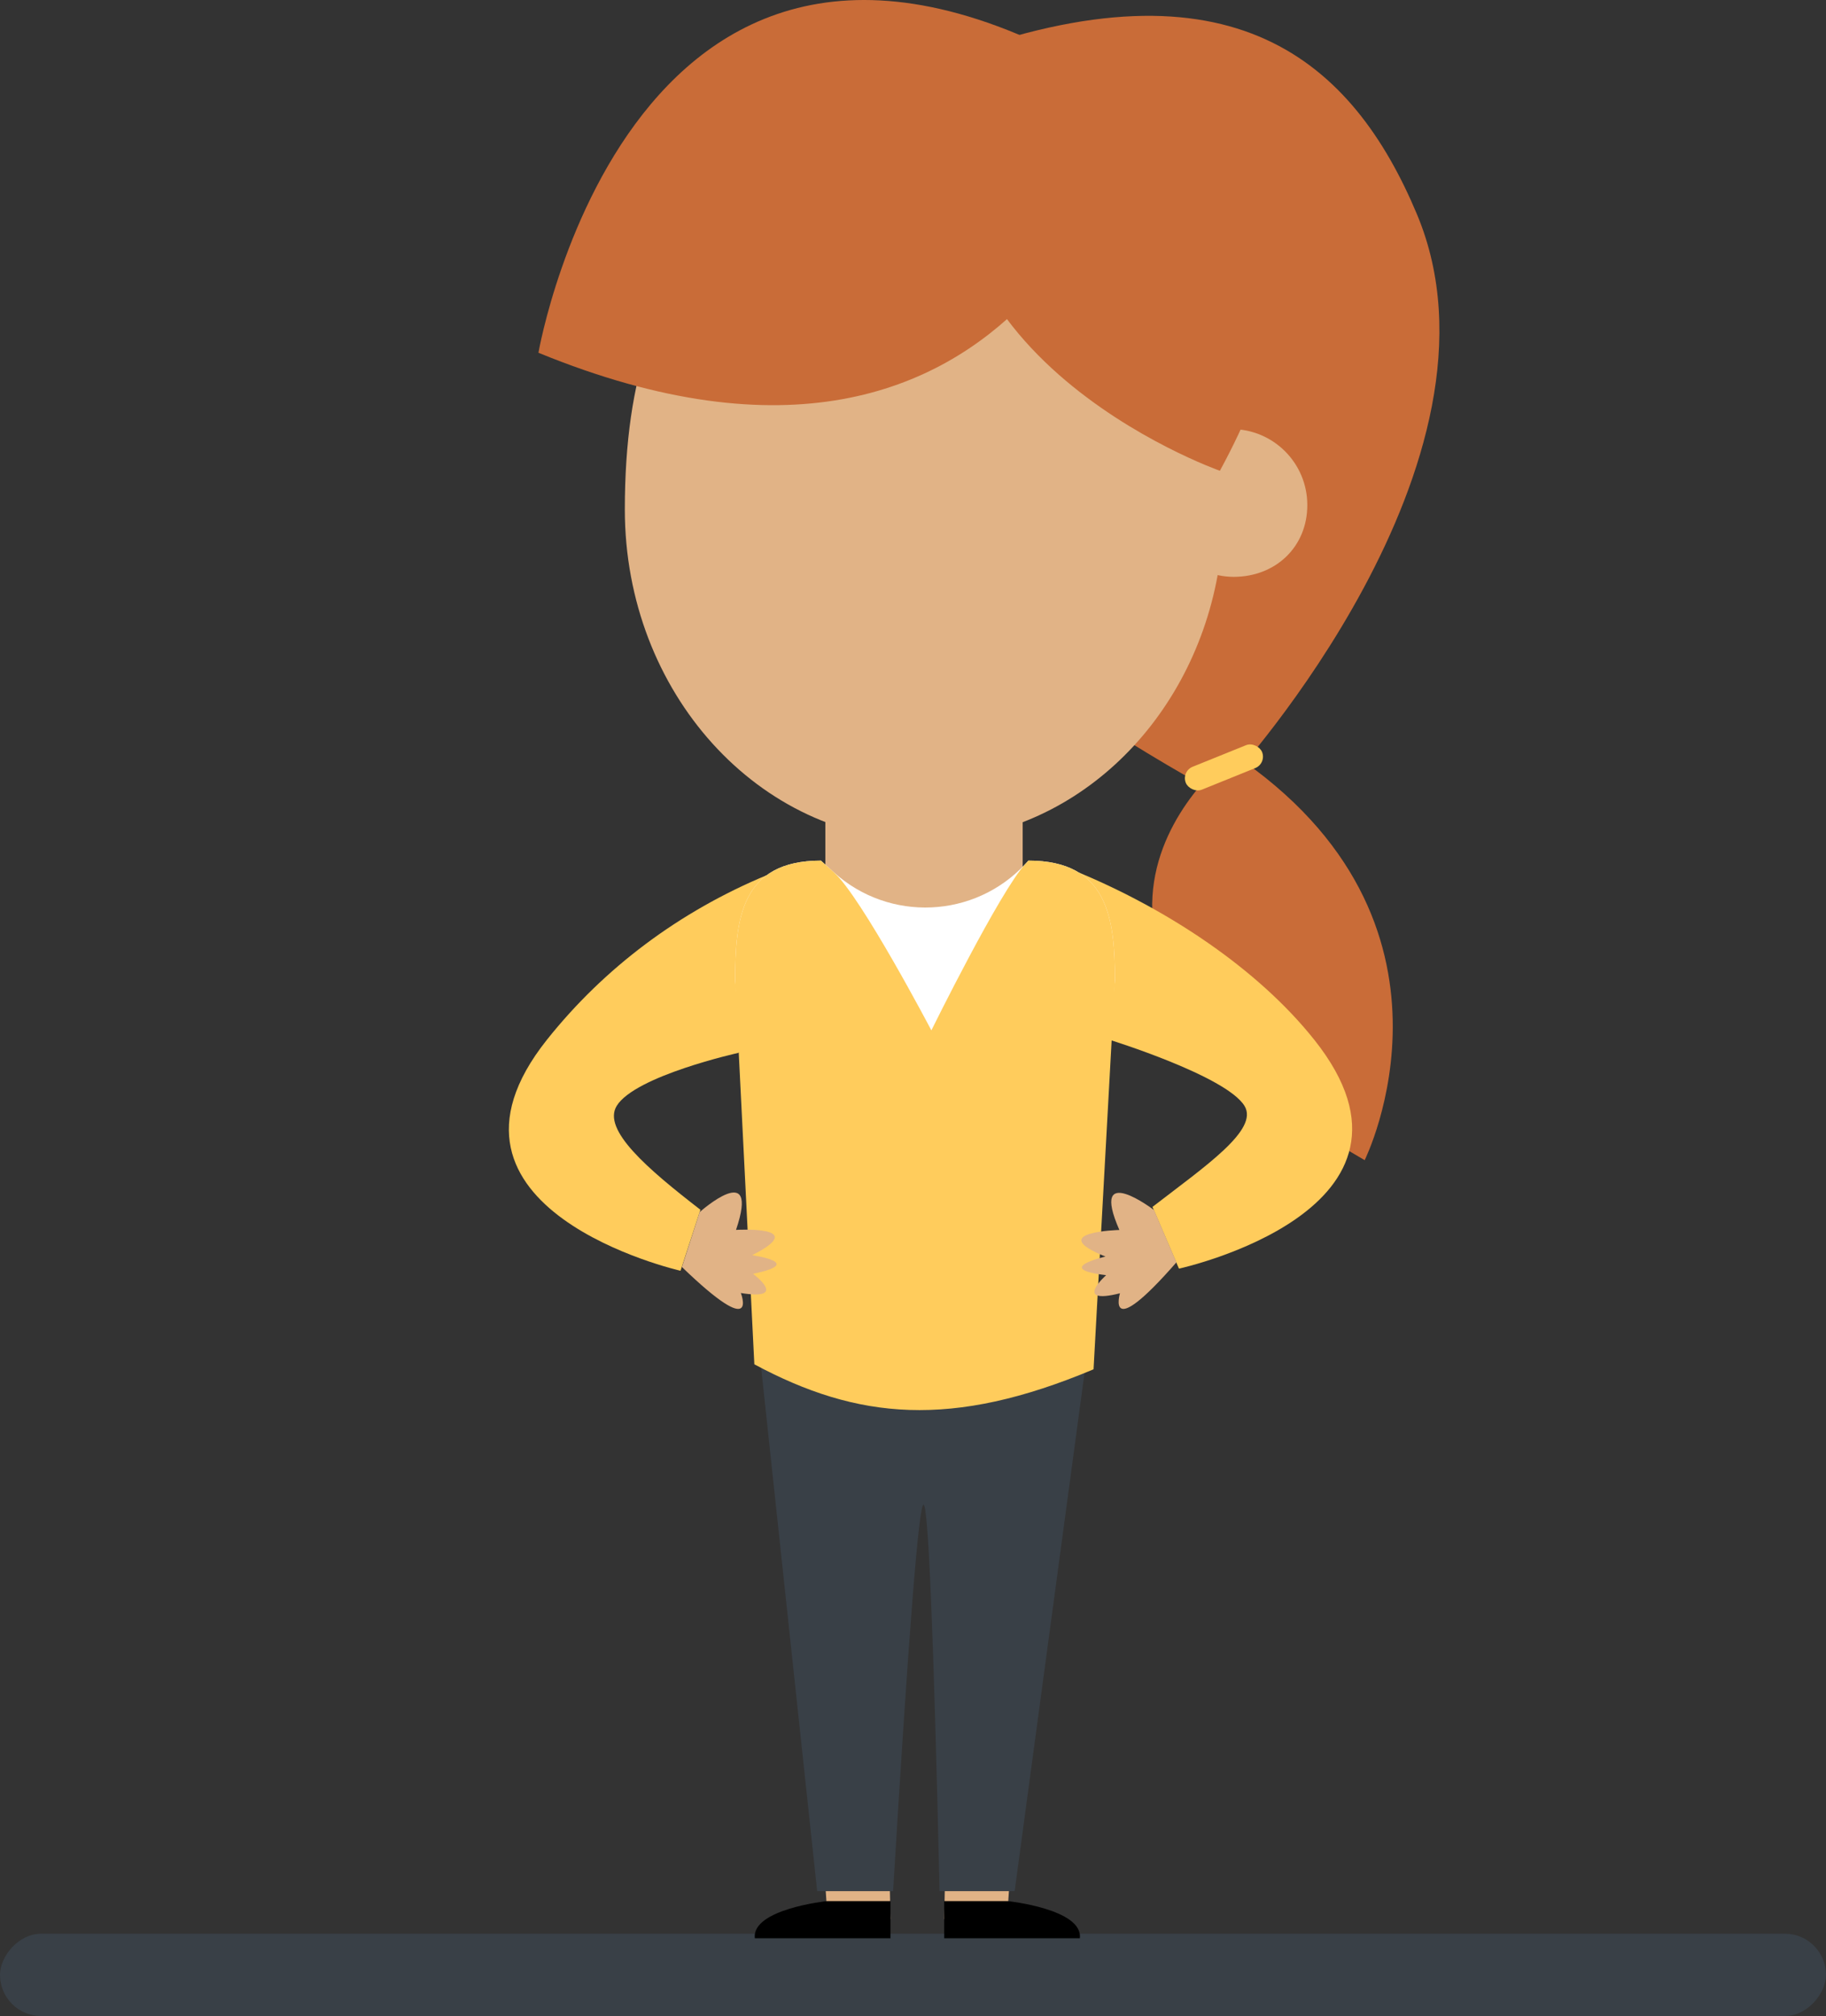 <svg xmlns="http://www.w3.org/2000/svg" width="222" height="245" viewBox="0 0 222 245">
  <rect x="0" y="0" width="222" height="245" fill="#333333" stroke="none"/>
  <g fill="none" fill-rule="evenodd" transform="matrix(-1 0 0 1 222 0)">
    <rect width="222" height="10" fill="#394047" rx="5" transform="translate(0 235)"/>
    <path fill="#C96C38" d="M72.121,91.61 C72.121,91.61 102.587,114.298 56.087,140.992 C56.087,140.992 41.657,112.024 72.121,91.61"/>
    <path fill="#FFCC5C" d="M87.183,126.338 C87.183,126.338 72.953,130.734 70.701,134.392 C68.915,137.29 75.431,141.692 81.887,146.674 L78.667,154.174 C78.667,154.174 45.785,147.018 62.201,126.378 C69.191,117.59 80.257,110.436 90.839,106.036 C90.839,106.036 100.439,111.71 87.183,126.338"/>
    <polyline fill="#E1B386" points="121.377 233.218 113.739 233.218 114.581 192.052 124.193 192.052 121.377 233.218"/>
    <polyline fill="#E1B386" points="107.207 233.218 99.569 233.218 96.755 192.052 106.365 192.052 107.207 233.218"/>
    <path fill="#C96C38" d="M75.601,95.53 C75.601,95.53 185.407,36.24 106.431,6.944 C72.121,-5.782 57.487,7.558 49.737,26.024 C37.139,56.044 72.121,94.36 72.121,94.36 L75.601,95.53"/>
    <polyline fill="#E1B386" points="97.667 111.728 109.271 119.194 121.655 111.728 121.655 95.53 97.667 95.53 97.667 111.728"/>
    <path fill="#E1B386" d="M72.291,52.144 C72.845,52.144 73.383,52.214 73.911,52.308 C76.519,21.898 91.369,21.688 109.637,21.688 C129.739,21.688 146.035,28.83 146.035,61.918 C146.035,84.136 129.739,102.148 109.637,102.148 C92.005,102.148 77.307,88.29 73.961,69.892 C73.333,70.026 72.687,70.104 72.021,70.104 C66.923,70.104 63.061,66.472 63.061,61.374 C63.061,56.276 67.193,52.144 72.291,52.144"/>
    <path fill="#000000" d="M107.207 235.552L107.207 231.034 99.491 231.034C99.491 231.034 90.303 232 90.717 235.552L107.207 235.552M113.739 235.552L113.739 231.034 121.455 231.034C121.455 231.034 130.643 232 130.229 235.552L113.739 235.552"/>
    <path fill="#C96C38" d="M83.723,11.962 C83.723,11.962 95.961,67.696 156.537,42.87 C156.537,42.87 144.395,-27.364 83.723,11.962"/>
    <rect width="10" height="3" x="68.198" y="91.764" fill="#FFCC5C" transform="scale(-1 1) rotate(-22 0 469.834)" rx="1.5"/>
    <path fill="#C96C38" d="M73.691,57.212 C73.691,57.212 115.887,42.36 103.987,8.154 C103.987,8.154 46.961,8.154 73.691,57.212"/>
    <path fill="#FFCC5C" d="M132.229,127.952 C132.229,127.952 144.769,130.734 147.021,134.392 C148.807,137.29 143.301,142.036 136.845,147.018 L139.261,154.434 C139.261,154.434 171.937,147.018 155.521,126.378 C148.531,117.59 139.373,110.764 128.791,106.364 C128.791,106.364 118.973,113.324 132.229,127.952"/>
    <path fill="#394047" d="M129.677,164.21 L89.765,164.008 L98.641,229.829 L107.769,229.829 C108.492,198.514 109.142,182.857 109.721,182.857 C110.299,182.857 111.532,198.514 113.42,229.829 L122.651,229.829 L129.677,164.21 Z"/>
    <path fill="#FFFFFF" d="M90.263,157.458 L86.451,119.194 C86.451,111.676 87.255,104.588 96.965,104.588 L97.339,104.99 C103.513,111.636 113.881,112.092 120.615,106.016 L122.199,104.588 C131.909,104.588 132.623,111.676 132.623,119.194 L128.899,157.458 C128.065,162.216 91.097,162.216 90.263,157.458"/>
    <path fill="#FFCC5C" d="M132.623,119.194 C132.623,111.676 131.909,104.588 122.199,104.588 L120.615,106.016 C117.249,109.054 108.767,125.218 108.767,125.218 C108.767,125.218 100.425,108.312 97.339,104.99 L96.965,104.588 C87.255,104.588 86.451,111.676 86.451,119.194 L89.049,166.408 C106.299,173.658 117.753,172.527 130.289,165.801 L132.623,119.194 Z"/>
    <path fill="#E1B386" d="M136.937 147.304C136.937 147.304 129.545 140.714 132.517 149.466 132.517 149.466 123.371 148.908 130.557 152.542 130.557 152.542 123.943 153.466 130.447 154.802 130.447 154.802 126.009 158.096 131.931 157.138 131.931 157.138 129.589 163.14 139.093 153.976L136.937 147.304M81.697 147.056C81.697 147.056 89.617 141.01 85.909 149.476 85.909 149.476 95.069 149.702 87.601 152.708 87.601 152.708 94.111 154.194 87.517 154.968 87.517 154.968 91.657 158.63 85.839 157.17 85.839 157.17 87.661 163.35 78.973 153.408L81.697 147.056"/>
  </g>
</svg>
